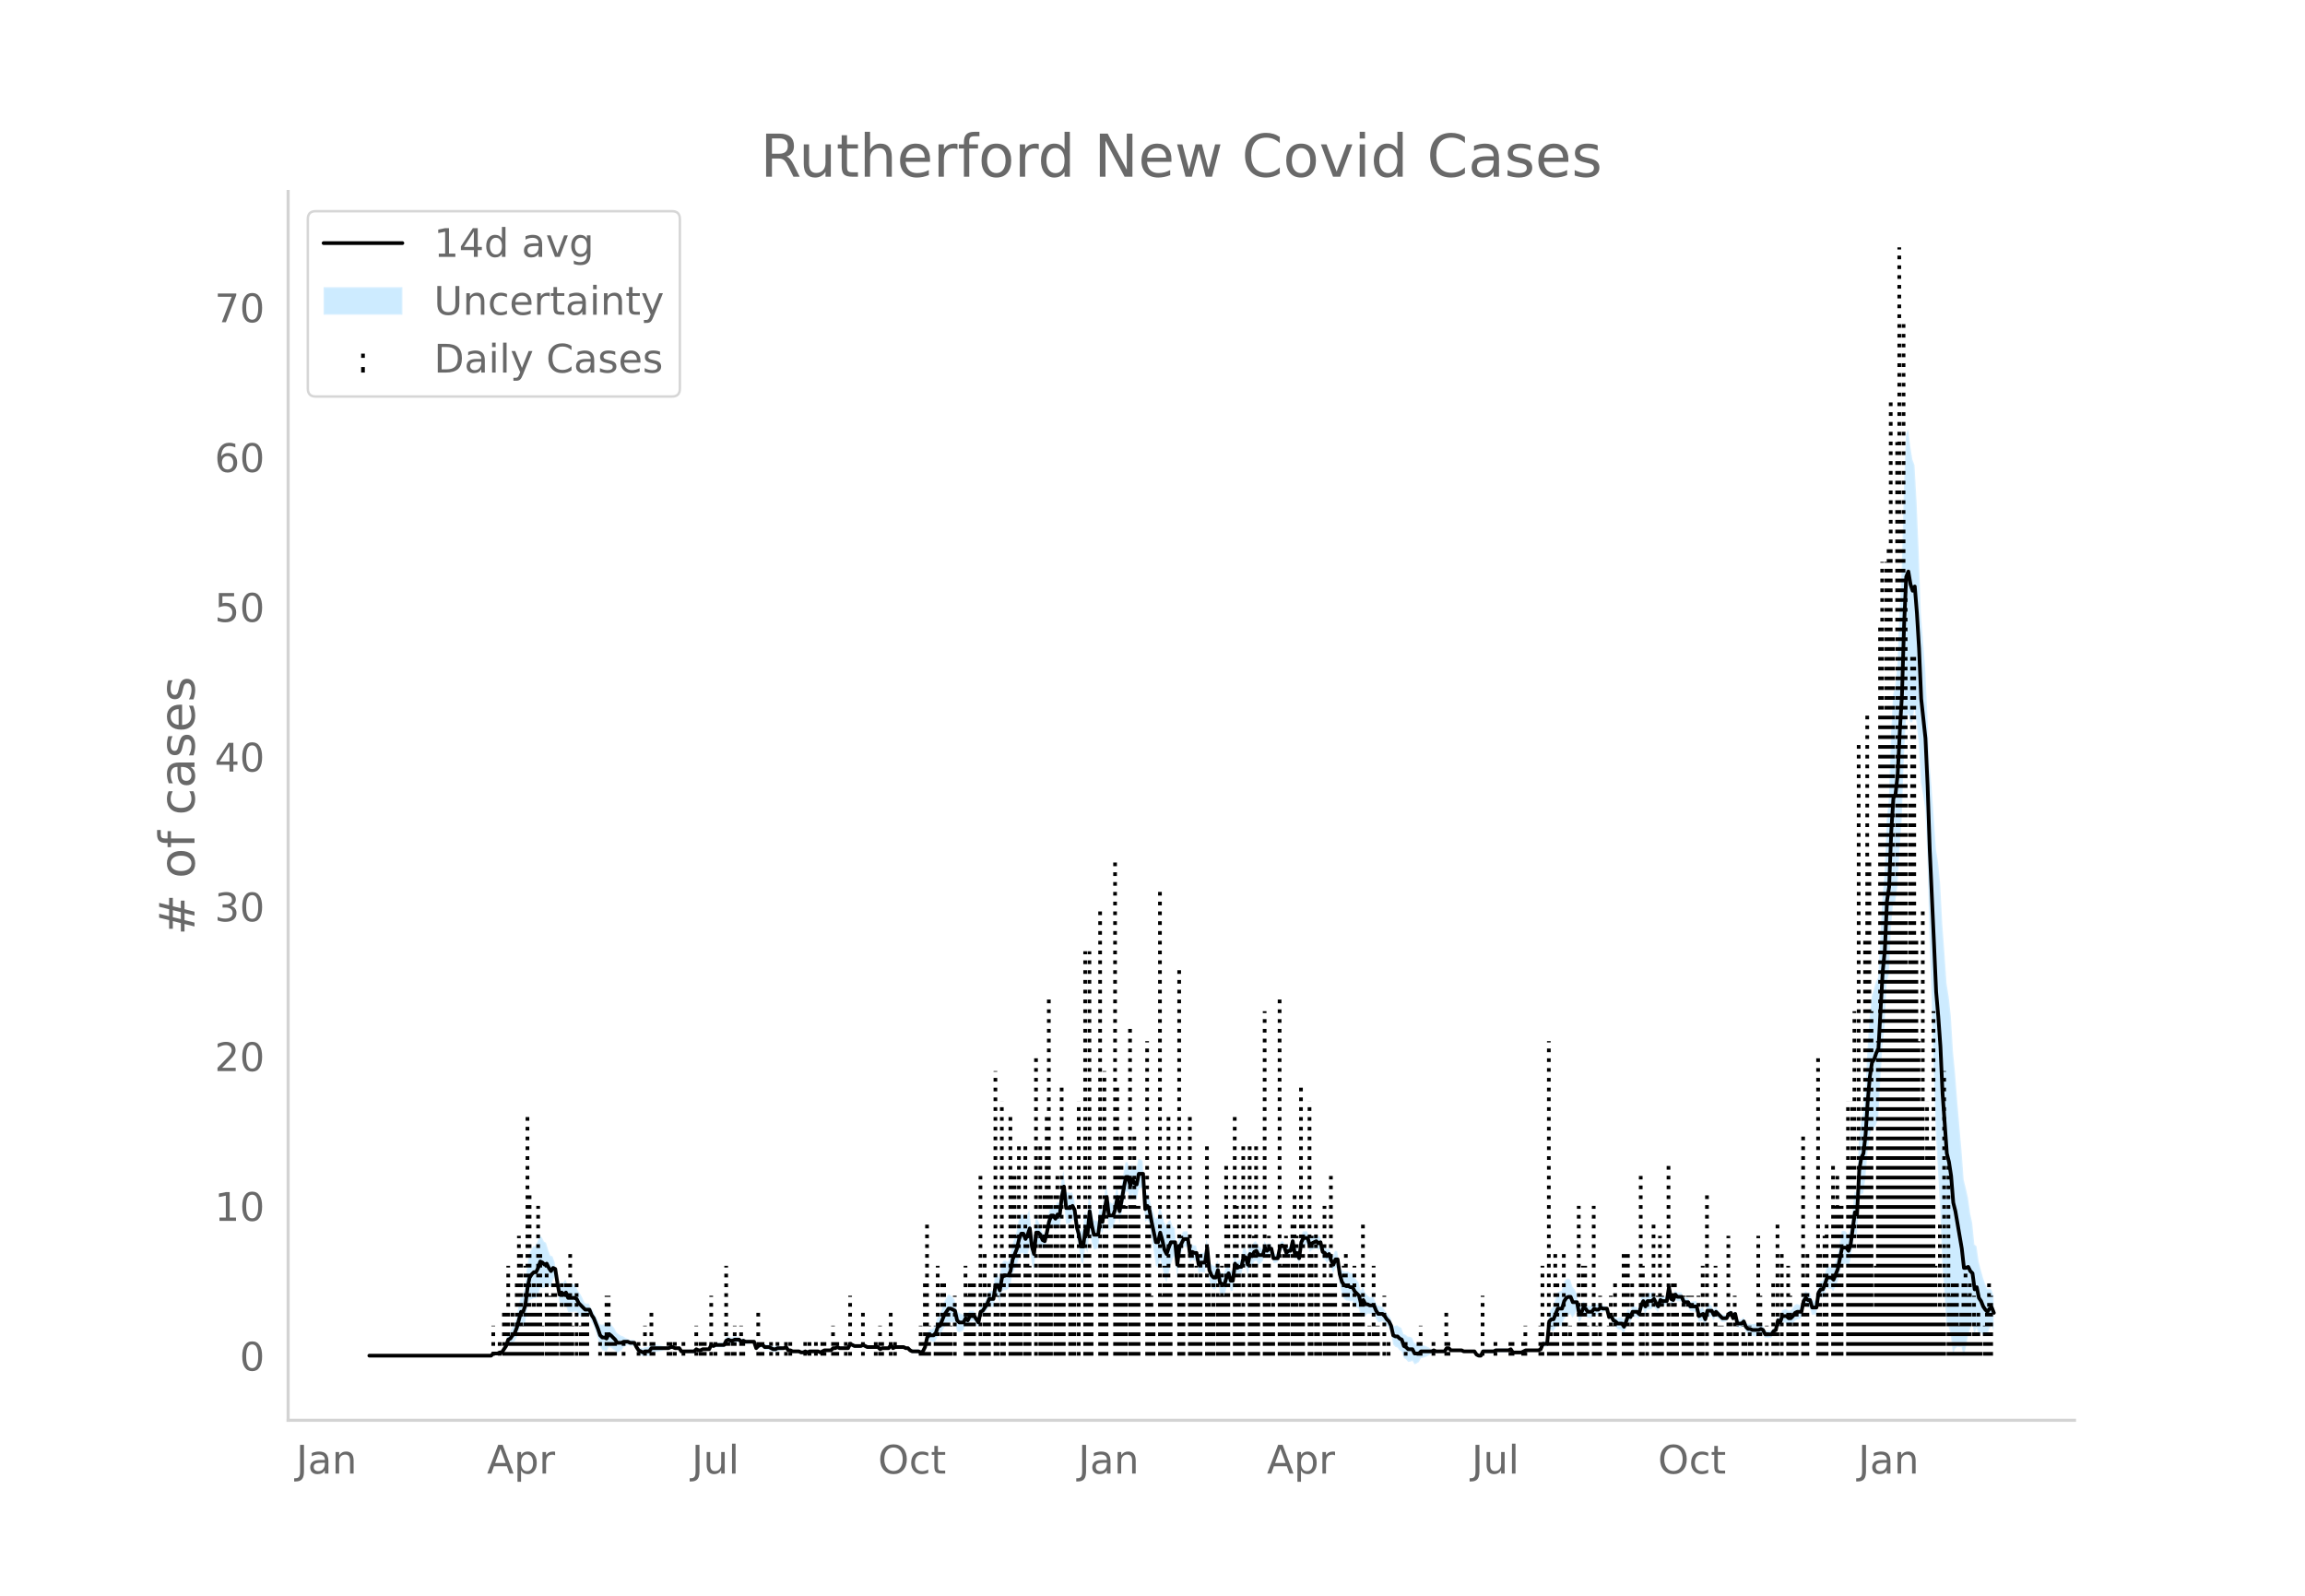 <svg height="864" viewBox="0 0 936 648" width="1248" xmlns="http://www.w3.org/2000/svg" xmlns:xlink="http://www.w3.org/1999/xlink"><defs><style>*{stroke-linecap:butt;stroke-linejoin:round}</style></defs><g id="figure_1"><path d="M0 648h936V0H0z" style="fill:#fff" id="patch_1"/><g id="axes_1"><path d="M117 576.72h725.4V77.76H117z" style="fill:none" id="patch_2"/><g id="PolyCollection_1"><defs><path d="M150.84-97.514H199.432l.868-.637.867.084.868.054.868-.334.867.065.868-1.05.868-.918.867-1.89.868.048.868-.81.868-.448.867-1.634.868-2.666.868-2.135.867.573.868-2.006.868-5.729.867-3.05.868-.497.868-.397.868.105.867-1.623.868-2.628.868.039.867.03.868-1.44.868.663.868.235.867-2.874.868-1.491.868 5.24.867 5.927.868-.17.868 1.517.867-.474.868 2.623.868.08.868-.08.867-.179.868.03.868 1.463.867.605.868.156.868-.256.867-.36.868.121.868 2.373.868 1.6.867 2.486.868 2.781.868 3.314.867 1.355.868.185.868.453.868-1.911.867.218.868.642.868.631.867.96.868-.645.868-.59.867-1.148.868-.597.868-.389.868.402.867.01.868-.01.868 1.904.867 1.385.868.502.868.553.867-.383.868.09.868.05.868-1.35.867-.103.868-.134.868-.174.867-.157.868-.205.868-.294.867-.036.868.009.868-.435.868-.09.867.348.868-.124.868-.241.867 1.544.868.125.868.085.868.06.867.044.868.027.868.015.867-.886.868.414.868-.075.867-.525.868-.04.868-.046.868-.053.867-1.439.868.534.868-.32.867.065.868.025.868-.013.867-.05.868-1.526.868-.284.868.445h.867l.868-.445.868-.077.867-.157.868.835.868-.514.868.37.867-.082.868-.103.868-.137.867-.205.868 3.11.868-.762.867-.39.868.029.868.925.868.01.867-.036.868.485.868.448.867.01.868-.5.868-.108.867-.164.868-.27.868-.44.868 1.36.867-.03.868.412.868.05.867.02.868-.006.868.492.868.055.867-.426.868.435.868-.48.867-.064.868-.087.868-.276.867-.035.868.406.868-.435.868-.386.867.036.868.03h.868l.867-.749.868.093.868-.34.867.466.868.016.868.003.868-.012.867-.026.868-1.619.868.459.867.424.868-.033.868-.06.867-.09.868-.417.868.413.868.435.867-.026.868-.03.868-.033.867-.039.868-.044.868.9.868-.446.867.014.868.005.868-.005.867-1.253.868 1.24.868-.464H366.899l.867.439h.868l.868.934.867.58.868.104.868.08.867.061.868.414.868-.411.868-1.738.867-3.226.868-.294.868.4.867.3.868-.552.868-2.06.868-.056.867-1.727.868-1.676.868-.916.867-1.04.868-.095.868.039.867-.053.868 3.568.868.55.868-.387.867-.48.868-2.25.868.663.867-1.964.868-.054.868-.002.867 1.27.868 1.176.868-4.503.868-.491.867-1.116.868-.865.868-1.626.867.309.868.137.868-4.711.868.497.867 2.33.868-4.613.868-.448.867.011.868-.49.868-1.773.867-4.462.868-1.8.868-1.766.868-3.143.867-1.605.868.06.868 2.236.867-1.771.868-3 .868 6.856.867 2.464.868-9.212.868-.89.868-.233.867 1.532.868-.015.868-3.672.867-3.881.868-1.895.868.533.868 1.527.867-1.376.868.697.868-7.08.867-3.444.868 8.694.868-.08.867-.246.868-1.488.868.69.868 6.654.867 3.659.868 6.087.868.951.867-6.808.868 2.415.868-9.521.867 5.222.868 2.864.868-.182.868-.303.867-7.291.868 1.12.868-5.154.867-3.625.868 7.437.868-.453.867-.677.868-2.538.868-4.545.868 5.648.867-4.137.868-4.94.868-3.827.867-.01.868 3.543.868-2.662.868 1.804.867.572.868-4.387.868-.306.867-.615.868 14.336.868-1.01.867 1.68.868 5.828.868 5.386.868 5.802.867.897.868-3.56.868 3.246.867 4.309.868 1.976.868-3.498.867-3.788.868-2.604.868-.631.868 8.742.867-8.208.868-2.534.868-2.014.867.055.868.051.868 6.381.868-1.33.867.49.868-.028.868 5.324.867-.64.868.124.868.027.867-6.308.868 9.587.868 2.638.868 1.025.867-.124.868-3.707.868 5.617.867.585.868.474.868-3.41.867-1.808.868 2.984.868-.131.868-6.99.867.36.868-.32.868.174.867-3.328.868.403.868 3.125.868-4.115.867.778.868-1.91.868-.391.867 1.673.868-.575.868-.933.867-2.834.868 1.099.868-1.07.868-.38.867 3.94.868.027.868-.371.867-4.219.868-.724.868.54.867 2.605.868-.9.868-.04.868-3.657.867 5.218.868-.422.868 2.291.867-6.304.868-1.494.868.09.867-.046.868 3.044.868-.846 1.735-.807v-.068l.868.8.868-.516.867 4.008.868.391.868 1.446.868-1.095.867 3.088.868 2.18.868-2.184.867-.134.868 6.846.868 3.906.867 1.898.868.732.868.084.868.218.867-.021.868 1.718.868.846.867.572.868 3.612.868-1.86.867 1.191.868-1.075.868.13.868-.088.867-.074.868 2.233.868 1.344.867-.105.868-.32.868.7.868 1.221.867.823.868 2.149.868 4.567.867.97.868.276.868 1.072.867.47.868 2.704.868.562.868 1 .867-.09.868-.325.868 1.432.867-.4.868-.566.868-1.512.867-.216.868-.265.868-.402.868-.419.867-.584.868-.607.868.281.867-.05.868-.064.868-.084.868-.055.867-1.206.868.029.868.867.867-.003.868-.006.868-.007.867-.01.868-.014.868.448H598.575l.868 1.414.868.547.867.124.868-1.755.868-.02.868-.022.867-.023.868-.026h.868l.867-.409.868.024.868.022.868.02.867.017.868-.054.868-.17.867-.73.868 1.357.868.043.867.036.868.03.868.027.868-.434.867-.435H624.606l.868-.434.868-1.753.868.217.867.128.868-7.138.868.244.867.71.868-1.41.868-1.416.867.456.868.213.868-2.755.868-1.186.867-.606.868-.476.868 1.493.867-1.054.868-1.755.868 4.469.868-.696.867-2.6.868.26.868 1.393.867.083.868.077.868-1.34.867.27.868-.304.868-1.314.868.251.867-.242.868-.349.868 3.708.867-.287.868 2.093.868.737.867 1.231.868.262.868.19.868 1.49.867-2.221.868-2.724.868.619.867-2.307.868-.146.868-.162.868.928.867-3.042.868-1.189.868 2.284.867-1.989.868.042.868-.094.867-1.259.868 1.353.868 1.13.868-2.867.867.333.868-.163.868-.242.867-5.356.868 4.721.868.435.867-2.207.868.888.868.009h.868l.867 2.208.868-.027.868-.172.867 1.94.868.157.868.133.868.114.867 3.965.868-.1.868-.24.867 2.346.868-3.652.868-.256.867-.36.868 1.657.868-1.51.868.606.867.815.868.83.868-.124.867-.233.868-1.743.868-.42.867 2.232.868-1.844.868 4.182.868.138.867.038.868-.831.868 2.29.867 1.082.868.172.868.628.867.128.868.075.868-.153.868-.806.867.293.868 1.274.868.063.867-.007.868-.078.868-1.731.868-.545.867-3.342.868 1.102.868-2.03.867.392.868.282.868.993.867.096.868-.765.868-1.297.868-.52.867-.237.868-.435.868-4.21.867-1.176.868 1.11.868.011.867 2.986.868-.08.868-.105.868-5.809.867-1.06.868.119.868-1.818.867-2.072.868.247.868.007.868 1.008.867-1.862.868-1.816.868-3.653.867-3.698.868.128.868-.357.867 1.23.868-2.532.868-5.935.868-5.214.867 1.636.868-14.73.868-2.67.867-.208.868-5.998.868-10.643.867-6.812.868-2.865.868.292.868-1.919.867-2.236.868-15.508.868-14.42.867-7.473.868-18.228.868-3.357.868-18.783.867-10.301.868-.182.868-6.158.867-15.173.868-11.761.868-24.938.867-16.276.868-2.052.868 3.48.868-.132.867-5.763.868 6.458.868 8.084.867 15.94.868 4.78.868 5.643.867 19.707.868 32.215.868 26.271.868 28.154.867 26.228.868 14.518.868 15.572.867 21.923.868 12.698.868 11.698.868 1.52.867 3.473.868 7.449.868-2.13.867-.835.868.185.868-.162.867 3.852.868-3.476.868-4.732.868-2.758.867-2.302.868 4.348.868-2.495.867 2.509.868-.712.868 1.14.867.074.868-.262.868-2.438.868-1.427.867 2.038v-14.188l-.867-2.306-.868-.559-.868.17-.868-2-.867-2.533-.868-3.204-.868-3.318-.867-6.18-.868-.757-.868-8.685-.867-4.039-.868-6.234-.868-3.863-.868-3.475-.867-11.787-.868-9.719-.868-10.24-.867-11.261-.868-9.081-.868-14.272-.867-7.822-.868-5.43-.868-12.629-.868-11.629-.867-16.305-.868-8.754-.868-5.465-.867-12.868-.868-11.812-.868-10.219-.868-19.914-.867-18.521-.868-10.865-.868-10.859-.867-24.894-.868-20.586-.868-15.262-.867-2.288-.868-5.346-.868-6.945-.868 2.292-.867 22.82-.868 32.405-.868 16.91-.867 20.448-.868 9.48-.868 3.294-.867 16.632-.868 26.395-.868 7.938-.868 21.737-.867 9.904-.868 16.857-.868 15.769-.867 1.24-.868 3.293-.868 2.899-.868 8.43-.867 13.17-.868 16.29-.868 9.641-.867 3.268-.868 7.755-.868 20.892-.867-.102-.868 7.818-.868 7.097-.868 2.68-.867-1.375-.868-.357-.868.128-.867 4.99-.868 5.035-.868 2.528-.867 2.483-.868-.73-.868.007-.868.247-.867 3.14-.868 2.527-.868.12-.867 1.545-.868 6.354-.868-.105-.868-.08-.867-3.096-.868.011-.868-.627-.867 1.43-.868 4.48-.868-.436-.867-.238-.868.35-.868 1.31-.868.971-.867.097-.868-.745-.868.282-.867.392-.868 3.183-.868-.635-.867 4.477-.868.324-.868.875-.868-.078-.867-.007-.868.063-.868-2.201-.867-.576-.868.063-.868-.153-.868.074-.867.129-.868-.242-.868.173-.867-.655-.868-2.055-.868.906-.867.039-.868.138-.868-3.637-.868 1.63-.867-2.112-.868.45-.868 1.732-.867-.234-.868-.123-.868-.908-.867-.923-.868-1.13-.868 1.095-.868-1.817-.867-.362-.868-.255-.868 3.298-.867-1.997-.868.628-.868.77-.867-3.855-.868.114-.868.133-.868.157-.867-1.536-.868-.171-.868-.028-.867-2.135h-.868l-.868.009-.868-.85-.867 2.137-.868-.434-.868-4.836-.867 5.938-.868-.242-.868-.162-.867-.536-.868 2.346-.868-1.477-.868-2.122-.867.478-.868-.094-.868.042-.867 2.356-.868-2.06-.868 2.286-.867 3.908-.868-.809-.868-.162-.868-.147-.867 2.038-.868-1.12-.868 2.49-.867 2.123-.868-1.117-.868.19-.868.263-.867-.507-.868-.132-.868-1.382-.867.582-.868-3.243-.868-.349-.867-.242-.868-.618-.868.424-.868-.304-.867-.6-.868 1.268-.868.077-.867.083-.868-1.213-.868-.61-.867 1.744-.868.174-.868-5.089-.868-1.754-.867-1.055-.868-2.85-.868-.476-.867.262-.868 1.421-.868 3.326-.868.213-.867.456-.868 2.928-.868 2.934-.867.71-.868 1.983-.868 11.106-.867.128-.868.218-.868 2.59-.868.435H619.4l-.867.434-.868.434-.868.027-.868.03-.867.037-.868.042-.868-1.25-.867.14-.868-.17-.868-.054-.867.018-.868.02-.868.021-.868.024-.867.46h-.868l-.868-.026-.867-.024-.868-.021-.868-.02-.868 1.72-.867.124-.868-.322-.868-1.192h-4.338l-.868-.421-.868-.013-.867-.01-.868-.008-.868-.006-.867-.003-.868-.87-.868.028-.867 1.401-.868-.055-.868-.084-.868-.064-.867-.05-.868-.587-.868.261-.867-.584-.868-.42-.868-.401-.868-.265-.867-.216-.868.226-.868-.566-.867-.4-.868-2.043-.868-.326-.867-.09-.868-.738-.868-.306-.868-2.509-.867-.4-.868-.664-.868.275-.867.101-.868-3.252-.868-1.326-.867-.915-.868-1.384-.868-1.039-.868-.32-.867-.104-.868-1.263-.868-2.111-.867-.074-.868-.088-.868-.739-.868-1.075-.867-2.284-.868 1.615-.868-3.338-.867-1.166-.868-.892-.868-1.757-.867-.02-.868-.652-.868.085-.868-.137-.867-.71-.868-2.175-.868-5.317-.867-.134-.868 2.16-.868-1.296-.867-2.124-.868.642-.868-1.16-.868-.478-.867-3.811-.868.352-.868-.938v-.067l-1.735.931-.868.892-.868-3.038-.867-.047-.868.09-.868 1.982-.867 6.728-.868-2.053-.868.446-.867-5.207-.868 4.162-.868-.04-.868.838-.867-2.608-.868-.329-.868 1.014-.867 4.47-.868-.372-.868.028-.867-3.881-.868-.379-.868.667-.868-1.507-.867 3.248-.868-.933-.868-.575-.867-1.803-.868.477-.868 1.566-.867-.96-.868 4.574-.868-2.957-.868.403-.867 4.491-.868.174-.868.55-.867-3.116-.868 6.911-.868-.13-.868-3.098-.867 1.667-.868 2.671-.868-.394-.867-.284-.868-4.81-.868 2.376-.867-.125-.868-.712-.868-1.706-.868-8.658-.867 5.855-.868.028-.868.123-.867 1.098-.868-4.233-.868-.028-.867-.378-.868 1.275-.868-6.651-.868.051-.867.055-.868 1.461-.868.942-.867 5.693-.868-9.503-.868-.632-.868-2.604-.867.557-.868 1.714-.868-1.498-.867-3.511-.868-2.836-.868 4.26-.867.896-.868-2.885-.868-2.434-.868-3.729-.867-1.795-.868 1.597-.868-14.336-.867-.615-.868-.306-.868 4.302-.867-.297-.868-1.671-.868 2.551-.868-3.408-.867-.01-.868 4.861-.868 5.486-.867 4.551-.868-5.647-.868 5.012-.868 2.675-.867-.676-.868-.453-.868-7.334-.867 5.933-.868 5.27-.868-2.354-.867 6.61-.868-.303-.868-.182-.868-4.955-.867-6.073-.868 9.593-.868-1.929-.867 7.093-.868.952-.868-3.47-.867-2.424-.868-7.247-.868-2.785-.868.25-.867-.247-.868-.08-.868-8.682-.867 4.376-.868 8.559-.868-.173-.867 2.1-.868-1.08-.868.533-.868 3.319-.867 4.807-.868 3.278-.868-.883-.867-2.812-.868-1.97-.868-.891-.868 8.163-.867-3.617-.868-7.914-.868 2.213-.867 1.705-.868-2.108-.868.06-.867 2.739-.868 4.676-.868 2.578-.868 2.544-.867 5.095-.868 1.702-.868-.49-.867.01-.868 1.29-.868 5.814-.867-2.015-.868.497-.868 6.584-.868.137-.867.31-.868 2.717-.868 1.742-.867 1.49-.868.378-.868 4.185-.868-1.431-.867-1.336-.868-.002-.868-.054-.867 1.51-.868-1.074-.868 1.227-.867-.48-.868-.388-.868-1.187-.868-4.252-.867-.921-.868-.83-.868-.095-.867 1.566-.868 1.69-.868 2.668-.867 2.618-.868.812-.868 3.153-.868 1.186-.867.3-.868.4-.868 1.443-.867 4.593-.868 1.738-.868.458-.868-.456-.867.062-.868.08-.868.104-.867-.29-.868-.803h-.868l-.867-.43h-3.471l-.868.406-.868-1.367-.867 1.353-.868-.005-.868.005-.867.014-.868.424-.868-.839-.868-.044-.867-.038-.868-.033-.868-.03-.867-.026-.868-.435-.868-.455-.868.453-.867-.092-.868-.059-.868-.033-.867-.445-.868-.41-.868 1.857-.867-.027-.868-.011-.868.002-.868.016-.867-.402-.868.528-.868.093-.867.99h-.868l-.868.029-.867.037-.868.482-.868.434-.868-.463-.867-.035-.868-.276-.868-.088-.867-.063-.868.389-.868-.434-.867.442-.868.056-.868-.377-.868-.007-.867.02-.868.05-.868-.456-.867-.03-.868-1.246-.868.43-.868-.271-.867-.165-.868-.107-.868.368-.867.01-.868-.42-.868-.384-.867-.036-.868.01-.868-.813-.868.028-.867.48-.868.975-.868-2.103-.867-.205-.868-.136-.868-.104-.867-.08-.868-.5-.868.354-.868-.902-.867-.157-.868-.077-.868.424h-.867l-.868-.424-.868.585-.868 1.95-.867-.051-.868-.013-.868.025-.867.065-.868.55-.868-.336-.867 2.036-.868-.053-.868-.046-.868-.04-.867.344-.868-.075-.868-.454-.867.851-.868.015-.868.027-.867.043-.868.061-.868.085-.868.125-.867-1.063-.868-.24-.868-.125-.867-.52-.868-.09-.868.434-.868.009-.867-.036-.868-.294-.868-.205-.867-.158-.868-.173-.868-.134-.867-.104-.868 1.256-.868.05-.868.09-.867.486-.868-.315-.868-.367-.867-1.221-.868-1.572-.868-.01-.867.01-.868-.467-.868-.388-.868-.597-.867-.28-.868-.59-.868-.645-.867-1.647-.868-1.106-.868-1.095-.867-.65-.868 1.564-.868-.417-.868.186-.867-.383-.868-1.9-.868-1.562-.867-1.859-.868-1.005-.868-1.972-.868.122-.867-.361-.868-1.994-.868-1.58-.867-1.134-.868-2.013-.868-.838-.867-.178-.868-.08-.868.079-.868-1.721-.867 1.264-.868-.221-.868 1.568-.867-3.63-.868-6.054-.868-2.361-.867-.267-.868-2.372-.868-2.811-.868-.572-.867-1.707-.868-.83-.868 2.585-.867 1.851-.868.105-.868 1.342-.868 2.108-.867 5.639-.868 8.172-.868 3.207-.867.572-.868 3.948-.868 4.284-.867 2.71-.868 1.29-.868 1.796-.868.917-.867 3.323-.868 1.688-.868 1.557-.867.065-.868.534-.868.055-.867.083-.868 1.101H150.84z" id="m64a67cc909" style="stroke:#fff;stroke-opacity:.2"/></defs><g clip-path="url(#p43df87e0a5)"><use style="fill:#089fff;fill-opacity:.2;stroke:#fff;stroke-opacity:.2" xlink:href="#m64a67cc909" y="648"/></g></g><g id="LineCollection_1"><path clip-path="url(#p43df87e0a5)" d="M200.3 550.486v-12.163M202.903 550.486v-6.082M204.638 550.486v-18.245M205.506 550.486v-18.245M206.373 550.486v-36.49M207.241 550.486v-6.082M208.109 550.486v-18.245M208.977 550.486v-12.163M209.844 550.486v-30.408M210.712 550.486v-48.654M211.58 550.486v-42.572M212.447 550.486v-12.163M213.315 550.486v-36.49M214.183 550.486V453.18M215.05 550.486v-66.899M215.918 550.486v-18.245M216.786 550.486v-30.408M217.654 550.486v-18.245M218.521 550.486V489.67M219.389 550.486v-42.572M220.257 550.486v-12.163M221.992 550.486v-36.49M222.86 550.486V526.16M223.728 550.486V526.16M224.595 550.486v-30.408M225.463 550.486v-30.408M226.33 550.486v-18.245M228.066 550.486v-30.408M228.934 550.486v-18.245M229.801 550.486v-30.408M230.67 550.486v-30.408M231.537 550.486v-42.572M232.405 550.486v-12.163M234.14 550.486v-30.408M235.875 550.486v-12.163M236.743 550.486v-18.245M237.61 550.486v-18.245M238.478 550.486v-18.245M243.685 550.486v-6.082M246.288 550.486V526.16M247.156 550.486V526.16M248.023 550.486v-6.082M248.89 550.486v-6.082M249.759 550.486v-6.082M253.23 550.486v-6.082M259.303 550.486v-6.082M261.906 550.486v-12.163M264.51 550.486v-18.245M265.377 550.486v-6.082M271.451 550.486v-6.082M272.319 550.486v-6.082M274.054 550.486v-6.082M277.525 550.486v-6.082M282.731 550.486v-12.163M284.467 550.486v-6.082M285.334 550.486v-6.082M286.202 550.486v-6.082M288.805 550.486V526.16M290.54 550.486v-6.082M294.88 550.486v-36.49M295.747 550.486v-6.082M297.482 550.486v-6.082M298.35 550.486v-12.163M300.953 550.486v-12.163M301.82 550.486v-6.082M307.895 550.486v-18.245M308.762 550.486v-6.082M309.63 550.486v-6.082M313.101 550.486v-6.082M315.704 550.486v-6.082M319.175 550.486v-6.082M320.91 550.486v-6.082M326.984 550.486v-6.082M328.72 550.486v-6.082M331.323 550.486v-6.082M333.926 550.486v-6.082M334.794 550.486v-6.082M338.264 550.486v-12.163M339.132 550.486v-6.082M340 550.486v-6.082M343.47 550.486v-6.082M345.206 550.486V526.16M350.412 550.486v-18.245M355.618 550.486v-6.082M357.354 550.486v-12.163M358.222 550.486v-6.082M361.692 550.486v-18.245M363.428 550.486v-6.082M373.84 550.486v-12.163M374.708 550.486v-6.082M375.576 550.486v-30.408M376.443 550.486v-54.735M377.311 550.486v-12.163M379.914 550.486v-12.163M380.782 550.486v-36.49M381.65 550.486v-6.082M382.517 550.486v-30.408M383.385 550.486v-30.408M384.253 550.486v-18.245M385.12 550.486v-18.245M385.988 550.486v-12.163M387.723 550.486V526.16M392.062 550.486v-36.49M392.93 550.486V526.16M393.797 550.486v-30.408M394.665 550.486v-30.408M395.533 550.486v-30.408M398.136 550.486v-72.98M399.004 550.486v-6.082M399.871 550.486v-42.572M400.739 550.486v-18.245M401.607 550.486v-30.408M404.21 550.486V434.934M405.078 550.486V526.16M406.813 550.486V447.097M407.68 550.486v-42.572M410.284 550.486V453.18M411.151 550.486v-72.98M412.02 550.486v-72.98M412.887 550.486v-48.654M413.755 550.486v-85.144M414.622 550.486v-30.408M416.358 550.486v-85.144M417.225 550.486v-48.654M418.093 550.486v-36.49M420.696 550.486V428.852M422.432 550.486v-85.144M423.3 550.486v-42.572M424.167 550.486v-66.899M425.035 550.486V453.18M425.902 550.486v-145.96M426.77 550.486v-66.899M428.506 550.486v-66.899M429.373 550.486v-72.98M430.24 550.486v-30.408M431.109 550.486v-109.47M431.976 550.486v-54.735M434.58 550.486v-85.144M435.447 550.486v-54.735M436.315 550.486v-42.572M438.05 550.486V447.097M440.653 550.486V386.28M441.521 550.486v-42.572M442.389 550.486V386.28M443.256 550.486v-30.408M446.727 550.486V368.035M447.595 550.486v-30.408M448.463 550.486V434.934M449.33 550.486v-66.899M452.801 550.486V349.79M453.669 550.486v-109.47M454.537 550.486v-85.144M455.404 550.486v-91.225M456.272 550.486v-72.98M457.14 550.486V489.67M458.875 550.486V416.69M459.743 550.486v-66.899M460.61 550.486v-91.225M461.478 550.486V489.67M462.346 550.486V489.67M465.817 550.486V422.77M466.684 550.486V489.67M467.552 550.486V526.16M468.42 550.486v-18.245M471.023 550.486V361.953M471.89 550.486V526.16M472.758 550.486v-36.49M473.626 550.486v-36.49M474.494 550.486V453.18M475.361 550.486v-30.408M478.832 550.486V392.362M479.7 550.486v-48.654M480.568 550.486v-42.572M483.17 550.486V453.18M484.039 550.486v-42.572M484.906 550.486v-30.408M485.774 550.486v-36.49M486.642 550.486v-30.408M487.51 550.486v-42.572M490.112 550.486v-85.144M490.98 550.486v-30.408M491.848 550.486v-18.245M492.716 550.486v-30.408M494.451 550.486v-42.572M495.319 550.486V526.16M496.186 550.486v-36.49M497.054 550.486V526.16M497.922 550.486v-79.062M498.79 550.486v-54.735M501.393 550.486V453.18M502.26 550.486V489.67M503.128 550.486v-36.49M503.996 550.486v-18.245M504.863 550.486v-85.144M507.467 550.486v-85.144M508.334 550.486V526.16M509.202 550.486v-48.654M510.07 550.486v-85.144M510.937 550.486v-30.408M513.54 550.486v-139.88M514.408 550.486v-42.572M515.276 550.486v-48.654M516.144 550.486v-18.245M517.011 550.486v-30.408M519.614 550.486v-145.96M520.482 550.486v-36.49M521.35 550.486v-42.572M522.217 550.486v-48.654M523.085 550.486v-42.572M524.82 550.486v-54.735M525.688 550.486v-66.899M526.556 550.486v-48.654M527.424 550.486v-18.245M528.291 550.486v-109.47M529.16 550.486v-54.735M531.762 550.486V447.097M532.63 550.486v-48.654M534.365 550.486v-54.735M534.365 550.486v-48.654M535.233 550.486v-30.408M536.1 550.486v-6.082M537.836 550.486V489.67M538.704 550.486v-30.408M539.572 550.486v-30.408M540.44 550.486v-72.98M541.307 550.486v-30.408M542.175 550.486v-30.408M543.91 550.486v-18.245M544.778 550.486v-6.082M545.645 550.486v-36.49M546.513 550.486v-42.572M547.38 550.486v-30.408M549.984 550.486v-36.49M550.852 550.486v-18.245M551.72 550.486v-18.245M552.587 550.486V526.16M553.455 550.486v-54.735M554.322 550.486v-6.082M556.058 550.486v-12.163M556.926 550.486v-6.082M557.793 550.486v-36.49M558.661 550.486v-12.163M559.529 550.486v-12.163M562.132 550.486V526.16M563.867 550.486v-6.082M570.809 550.486v-6.082M576.015 550.486v-6.082M576.883 550.486v-12.163M582.089 550.486v-6.082M587.295 550.486v-18.245M588.163 550.486v-6.082M602.046 550.486V526.16M607.252 550.486v-6.082M613.326 550.486v-6.082M614.194 550.486v-6.082M618.533 550.486v-6.082M619.4 550.486v-12.163M625.474 550.486v-12.163M626.342 550.486v-36.49M628.945 550.486V422.77M629.813 550.486v-12.163M630.68 550.486v-6.082M631.548 550.486v-42.572M632.416 550.486v-30.408M635.019 550.486v-42.572M635.887 550.486v-18.245M636.754 550.486v-6.082M637.622 550.486v-12.163M638.49 550.486v-6.082M641.093 550.486V489.67M641.96 550.486v-18.245M642.828 550.486v-36.49M643.696 550.486v-36.49M644.564 550.486v-12.163M647.167 550.486V489.67M648.034 550.486v-12.163M648.902 550.486v-6.082M649.77 550.486V526.16M653.24 550.486v-12.163M654.108 550.486V526.16M654.976 550.486v-12.163M655.844 550.486v-30.408M659.315 550.486v-42.572M660.182 550.486v-42.572M661.05 550.486v-42.572M661.918 550.486v-12.163M662.785 550.486v-30.408M666.256 550.486v-72.98M667.124 550.486v-36.49M668.86 550.486v-30.408M671.462 550.486v-54.735M672.33 550.486v-18.245M673.198 550.486V526.16M674.066 550.486v-48.654M674.933 550.486V526.16M677.536 550.486v-79.062M678.404 550.486v-6.082M679.272 550.486v-30.408M680.14 550.486v-30.408M681.007 550.486v-18.245M683.61 550.486V526.16M684.478 550.486v-18.245M685.346 550.486V526.16M686.213 550.486V526.16M687.081 550.486V526.16M689.684 550.486V526.16M690.552 550.486v-12.163M691.42 550.486v-36.49M693.155 550.486v-66.899M696.626 550.486v-36.49M697.494 550.486v-12.163M698.361 550.486v-12.163M699.229 550.486v-12.163M701.832 550.486v-48.654M702.7 550.486v-18.245M703.567 550.486v-6.082M704.435 550.486V526.16M705.303 550.486v-12.163M707.906 550.486v-12.163M708.774 550.486v-6.082M710.51 550.486v-12.163M711.377 550.486v-6.082M713.98 550.486v-48.654M714.848 550.486V526.16M717.45 550.486v-12.163M720.054 550.486v-30.408M720.922 550.486v-12.163M721.79 550.486v-54.735M723.525 550.486v-42.572M726.128 550.486v-36.49M726.995 550.486V526.16M727.863 550.486v-12.163M728.73 550.486v-18.245M729.599 550.486v-18.245M732.202 550.486v-91.225M733.07 550.486v-30.408M733.937 550.486v-42.572M738.276 550.486V428.852M739.143 550.486v-42.572M740.011 550.486v-12.163M740.879 550.486v-48.654M741.746 550.486v-54.735M744.35 550.486v-79.062M745.217 550.486V489.67M746.085 550.486v-72.98M746.953 550.486V489.67M747.82 550.486V489.67M750.423 550.486V447.097M751.291 550.486v-79.062M752.159 550.486V447.097M753.027 550.486v-139.88M753.894 550.486v-42.572M754.762 550.486v-249.35M755.63 550.486v-72.98M756.497 550.486V447.097M757.365 550.486V380.198M758.233 550.486V288.973M759.1 550.486V349.79M759.968 550.486v-139.88M760.836 550.486v-18.245M761.704 550.486v-36.49M762.571 550.486V422.77M763.439 550.486V252.483M764.307 550.486v-322.33M765.174 550.486V288.973M766.042 550.486v-322.33M766.91 550.486V222.074M767.778 550.486V161.257M768.645 550.486V258.564M769.513 550.486V355.872M770.38 550.486V179.502M771.248 550.486V100.44M772.116 550.486V209.911M772.984 550.486V130.85M773.851 550.486V240.32M774.72 550.486V392.362M775.587 550.486V325.463M776.455 550.486v-285.84M777.322 550.486v-285.84M778.19 550.486V380.198M779.058 550.486V422.77M779.925 550.486V447.097M780.793 550.486V368.035M781.66 550.486v-79.062M782.528 550.486V447.097M783.396 550.486v-85.144M784.264 550.486v-85.144M785.132 550.486v-139.88M786 550.486v-36.49M786.867 550.486v-18.245M787.735 550.486v-54.735M788.602 550.486v-18.245M789.47 550.486V434.934M791.206 550.486v-79.062M792.073 550.486V526.16M792.94 550.486v-30.408M793.809 550.486v-30.408M794.676 550.486v-30.408M795.544 550.486v-12.163M796.412 550.486v-18.245M797.28 550.486v-30.408M798.147 550.486v-36.49M799.015 550.486V526.16M799.883 550.486v-30.408M800.75 550.486v-6.082M801.618 550.486V526.16M802.486 550.486v-12.163M803.353 550.486v-18.245M804.221 550.486v-6.082M805.956 550.486v-12.163M806.824 550.486v-18.245M807.692 550.486v-30.408M808.56 550.486V526.16M809.427 550.486" style="fill:none;stroke:#000;stroke-dasharray:1.5,2.475;stroke-dashoffset:0;stroke-width:1.5"/></g><path clip-path="url(#p43df87e0a5)" d="M149.973 550.486h49.459l.868-.869h1.735l.868-.434h.867l1.736-2.607.867-2.606.868-.434.868-1.304.868-.868.867-2.173 1.736-6.516h.867l.868-2.606.868-6.95.867-4.345.868-1.303.868-.869h.868l.867-1.737.868-2.607.868.435.867.868.868-.434.868 1.738.868 1.303.867-1.303.868.434.868 5.647.867 4.779.868-.869.868.869.867-.869.868 2.172h2.603l.868.434.868 1.738 2.603 2.607h1.735l.868 2.172.868 1.303 1.735 4.344.868 2.606.867.87h.868l.868.434.868-1.738.867.434 1.736 1.738.867 1.303h1.736l.867-.434h1.736l.868.434h1.735l.868 1.738.867 1.303 1.736.869.867-.435h1.736l.868-1.303h6.941l.868-.434h.868l.867.434h1.736l.867 1.303h5.207l.867-.868.868.434h.868l.867-.434h2.604l.867-1.738.868.434.868-.434h3.47l.868-1.738.868-.434.868.434h.867l.868-.434h1.735l.868.869.868-.435.868.435h3.47l.868 2.606.868-.869.867-.434h.868l.868.869h1.735l1.736.869h.867l.868-.435h2.603l.868-.434.868 1.303h.867l.868.434h2.603l.868.435h.868l.867-.435.868.435.868-.435h3.47l.868.435 1.736-.869h2.603l.867-.869h.868l.868-.434.867.434h3.471l.868-1.737 1.735.868h2.603l.868-.434 1.736.869h4.338l.868.869.868-.435h2.603l.867-1.303.868 1.303.868-.434h3.47l.868.434h.868l.868.87.867.433h2.603l.868.435.868-.435.868-1.737.867-3.91.868-.869h1.735l.868-.868.868-2.607.868-.434 1.735-4.344 1.735-2.607h.868l1.735.869.868 3.91.868.868h1.735l.868-1.737.868.869.867-1.738h1.736l1.735 2.606.868-4.344.868-.434 1.735-2.606.868-2.173h1.735l.868-5.647h.868l.867 2.172.868-5.213.868-.868h1.735l.868-1.738.867-4.779 1.736-4.344.868-3.91.867-2.171h.868l.868 2.172.867-1.738.868-2.606.868 7.385.867 3.04.868-8.688h.868l.868.87.867 2.171.868.434.868-3.475.867-4.344.868-2.606h.868l.868 1.303.867-1.738.868.435.868-7.82.867-3.91.868 8.689h1.735l.868-.869.868 1.738.868 6.95.867 3.041.868 4.779h.868l.867-6.951.868 2.172.868-9.557.867 5.647.868 3.91h1.736l.867-6.95.868 1.737 1.735-9.991.868 7.385h1.735l.868-2.607.868-4.778.868 5.647.867-4.344.868-5.213.868-4.344h.867l.868 3.475.868-2.606.868 1.737.867.435.868-4.344h1.735l.868 14.335.868-1.303.867 1.738.868 4.778 1.736 8.254h.867l.868-3.91.868 3.041.867 3.91.868 1.737.868-2.606.867-2.172h1.736l.868 9.122.867-6.95 1.736-3.475h1.735l.868 6.516.868-1.303.867.434h.868l.868 4.778.867-.868h1.736l.867-6.082.868 9.122.868 2.173.868.868h.867l.868-3.04.868 5.212 1.735.87.868-3.042.867-1.737.868 3.04h.868l.868-6.95.867 1.738.868-.435h.868l.867-3.91h.868l.868 3.041.868-4.344.867.87.868-1.738.868-.435.867 1.738h1.736l.867-3.041.868 1.303.868-.869h.868l.867 3.91h1.736l.867-4.344.868-.869.868.435.867 2.606.868-.869h.868l.868-3.91.867 5.213.868-.434.868 2.172.867-6.516.868-1.738h1.735l.868 3.041.868-.869 1.735-.869h0l.868.87.868-.435.867 3.91.868.434.868 1.303.868-.869.867 2.607.868 1.737.868-2.172h.867l.868 6.082.868 3.041.867 1.303.868.435h.868l.868.434h.867l.868 1.738 1.735 1.737.868 3.476.868-1.738.867 1.738h.868l.868.434h1.735l.868 2.172.868 1.303h1.735l.868.869.868 1.303.867.87.868 1.737.868 3.91.867.434h.868l.868.869.867.434.868 2.606.868.435.868.869h1.735l.868 1.737h1.735l.868-.869h4.338l.868-.434.868.434h3.47l.868-1.303h.868l.868.87h4.338l.868.433h4.338l.868 1.304.868.434h.867l.868-1.738h4.339l.867-.434h5.207l.867-.434.868 1.303h3.47l1.736-.869h5.206l.868-.434.868-2.172h1.735l.868-9.123.868-.869h.867l1.736-4.344h1.735l.868-3.04.868-1.304.867-.434h.868l.868 2.172h1.735l.868 4.778.868-.434.867-2.172.868.434.868 1.303h1.735l.868-1.303.867.435h.868l.868-.87.868.435h1.735l.868 3.475.867-.434.868 1.738.868.434.867.869h1.736l.868 1.303.867-2.172.868-2.606.868.868.867-2.172h1.736l.868.87.867-3.476.868-1.738.868 2.172.867-2.172h1.736l.867-.869.868 1.738.868 1.303.868-2.606.867.434h1.736l.867-5.647.868 4.778.868.435.867-2.172.868.869h1.736l.867 2.172h1.736l.867 1.737h2.604l.867 3.91 1.736-.869.867 2.172.868-3.475h1.735l.868 1.738.868-1.304 2.603 2.607h1.735l.868-1.738.868-.434.867 2.172.868-1.738.868 3.91h1.735l.868-.869.868 2.172.867.869h.868l.868.434h2.603l.868-.434.867.434.868 1.738h2.603l.868-1.303.868-.435.867-3.91.868.87.868-2.607h1.735l.868.869h.867l.868-.869.868-1.303.868-.435h1.735l.868-4.344.867-1.303.868.869h.868l.867 3.04h1.736l.868-6.08.867-1.304h.868l.868-2.172.867-2.607h1.736l.868.87 1.735-4.345 1.735-8.688h1.736l.867 1.303.868-2.606 1.736-13.033.867.87.868-17.811.868-5.213.867-1.738.868-7.82.868-13.466.867-9.991.868-5.648.868-1.303.868-2.606.867-1.738 1.736-31.277.867-8.688.868-19.983.868-5.647.868-22.59.867-13.466.868-1.738.868-7.82.867-17.81.868-14.335.868-28.671.867-19.549.868-2.172.868 5.213.868 2.607.867-1.738.868 10.86.868 14.336.867 20.417 1.736 16.073.867 19.114.868 26.064 1.736 38.228.867 19.549.868 9.99.868 12.164.867 19.114 1.736 24.327.868 3.475.867 5.648.868 10.86.868 3.475 2.603 15.204.867 7.82h.868l.868-.435.868 1.738.867.869.868 6.516.868-.869.867 4.344.868 1.303.868 2.172.867 1.304.868.868.868-1.303.868-.434.867 2.172h0" style="fill:none;stroke:#000;stroke-linecap:round;stroke-width:1.5" id="line2d_1"/><path d="M117 576.72V77.76" style="fill:none;stroke:#d3d3d3;stroke-linecap:square;stroke-linejoin:miter;stroke-width:1.25" id="patch_3"/><path d="M117 576.72h725.4" style="fill:none;stroke:#d3d3d3;stroke-linecap:square;stroke-linejoin:miter;stroke-width:1.25" id="patch_4"/><g id="matplotlib.axis_1"><g id="xtick_1"><g style="fill:#696969" transform="matrix(.16 0 0 -.16 120.286 598.378)" id="text_1"><defs><path d="M9.813 72.906h9.859V5.078q0-13.187-5-19.14-5-5.954-16.094-5.954h-3.75v8.297h3.078q6.531 0 9.219 3.672Q9.813-4.39 9.813 5.078z" id="DejaVuSans-74"/><path d="M34.281 27.484q-10.89 0-15.093-2.484-4.204-2.484-4.204-8.5 0-4.781 3.157-7.594 3.156-2.797 8.562-2.797 7.485 0 12 5.297 4.516 5.297 4.516 14.078v2zm17.922 3.72V0H43.22v8.297Q40.14 3.328 35.547.953q-4.594-2.375-11.234-2.375-8.391 0-13.36 4.719Q6 8.016 6 15.922q0 9.219 6.172 13.906 6.187 4.688 18.437 4.688h12.61v.89q0 6.203-4.078 9.594-4.078 3.39-11.453 3.39-4.688 0-9.141-1.124-4.438-1.125-8.531-3.375v8.312q4.921 1.906 9.562 2.844 4.64.953 9.031.953 11.875 0 17.735-6.156 5.86-6.14 5.86-18.64z" id="DejaVuSans-97"/><path d="M54.89 33.016V0h-8.984v32.719q0 7.765-3.031 11.61-3.031 3.858-9.078 3.858-7.281 0-11.484-4.64-4.204-4.625-4.204-12.64V0H9.08v54.688h9.03v-8.5q3.235 4.937 7.594 7.374Q30.078 56 35.797 56q9.422 0 14.25-5.828 4.844-5.828 4.844-17.156z" id="DejaVuSans-110"/></defs><use xlink:href="#DejaVuSans-74"/><use x="29.492" xlink:href="#DejaVuSans-97"/><use x="90.771" xlink:href="#DejaVuSans-110"/></g></g><g id="xtick_2"><g style="fill:#696969" transform="matrix(.16 0 0 -.16 197.74 598.378)" id="text_2"><defs><path d="M34.188 63.188 20.797 26.906h26.812zm-5.579 9.718h11.188L67.578 0h-10.25l-6.64 18.703h-32.86L11.188 0H.78z" id="DejaVuSans-65"/><path d="M18.11 8.203v-29H9.077v75.484h9.031v-8.296q2.844 4.875 7.157 7.234Q29.594 56 35.594 56q9.968 0 16.187-7.906 6.235-7.907 6.235-20.797T51.78 6.484q-6.218-7.906-16.187-7.906-6 0-10.328 2.375-4.313 2.375-7.157 7.25zm30.578 19.094q0 9.906-4.079 15.547-4.078 5.64-11.203 5.64-7.14 0-11.218-5.64-4.079-5.64-4.079-15.547 0-9.906 4.078-15.547 4.079-5.64 11.22-5.64 7.124 0 11.202 5.64t4.078 15.547z" id="DejaVuSans-112"/><path d="M41.11 46.297q-1.516.875-3.297 1.281Q36.03 48 33.89 48q-7.625 0-11.703-4.953-4.079-4.953-4.079-14.234V0H9.08v54.688h9.03v-8.5q2.844 4.984 7.375 7.39Q30.031 56 36.531 56q.922 0 2.047-.125 1.125-.11 2.484-.36z" id="DejaVuSans-114"/></defs><use xlink:href="#DejaVuSans-65"/><use x="68.408" xlink:href="#DejaVuSans-112"/><use x="131.885" xlink:href="#DejaVuSans-114"/></g></g><g id="xtick_3"><g style="fill:#696969" transform="matrix(.16 0 0 -.16 280.888 598.378)" id="text_3"><defs><path d="M8.5 21.578v33.11h8.984V21.922q0-7.766 3.016-11.656 3.031-3.875 9.094-3.875 7.265 0 11.484 4.64 4.234 4.64 4.234 12.656v31h8.985V0h-8.984v8.406Q42.047 3.422 37.718 1q-4.313-2.422-10.032-2.422-9.421 0-14.312 5.86Q8.5 10.296 8.5 21.578zM31.11 56z" id="DejaVuSans-117"/><path d="M9.422 75.984h8.984V0H9.422z" id="DejaVuSans-108"/></defs><use xlink:href="#DejaVuSans-74"/><use x="29.492" xlink:href="#DejaVuSans-117"/><use x="92.871" xlink:href="#DejaVuSans-108"/></g></g><g id="xtick_4"><g style="fill:#696969" transform="matrix(.16 0 0 -.16 356.537 598.378)" id="text_4"><defs><path d="M39.406 66.219q-10.75 0-17.078-8.016-6.312-8-6.312-21.828 0-13.766 6.312-21.781 6.328-8 17.078-8 10.735 0 17.016 8 6.281 8.015 6.281 21.781 0 13.828-6.281 21.828-6.281 8.016-17.016 8.016zm0 8q15.328 0 24.5-10.281 9.188-10.282 9.188-27.563 0-17.234-9.188-27.516-9.172-10.28-24.5-10.28-15.375 0-24.593 10.25-9.204 10.265-9.204 27.546t9.204 27.563q9.218 10.28 24.593 10.28z" id="DejaVuSans-79"/><path d="M48.781 52.594v-8.407q-3.812 2.11-7.64 3.157-3.828 1.047-7.735 1.047-8.75 0-13.593-5.547-4.829-5.532-4.829-15.547 0-10.016 4.829-15.563 4.843-5.53 13.593-5.53 3.907 0 7.735 1.046 3.828 1.047 7.64 3.156V2.094Q45.016.344 40.984-.531q-4.015-.89-8.562-.89-12.36 0-19.64 7.765-7.266 7.765-7.266 20.953 0 13.375 7.343 21.031Q20.22 56 33.016 56q4.14 0 8.093-.86 3.953-.843 7.672-2.546z" id="DejaVuSans-99"/><path d="M18.313 70.219V54.688h18.5v-6.985h-18.5V18.016q0-6.688 1.828-8.594 1.828-1.906 7.453-1.906h9.218V0h-9.218q-10.407 0-14.36 3.875-3.953 3.89-3.953 14.14v29.688H2.687v6.984h6.594V70.22z" id="DejaVuSans-116"/></defs><use xlink:href="#DejaVuSans-79"/><use x="78.711" xlink:href="#DejaVuSans-99"/><use x="133.691" xlink:href="#DejaVuSans-116"/></g></g><g id="xtick_5"><g style="fill:#696969" transform="matrix(.16 0 0 -.16 437.866 598.378)" id="text_5"><use xlink:href="#DejaVuSans-74"/><use x="29.492" xlink:href="#DejaVuSans-97"/><use x="90.771" xlink:href="#DejaVuSans-110"/></g></g><g id="xtick_6"><g style="fill:#696969" transform="matrix(.16 0 0 -.16 514.451 598.378)" id="text_6"><use xlink:href="#DejaVuSans-65"/><use x="68.408" xlink:href="#DejaVuSans-112"/><use x="131.885" xlink:href="#DejaVuSans-114"/></g></g><g id="xtick_7"><g style="fill:#696969" transform="matrix(.16 0 0 -.16 597.6 598.378)" id="text_7"><use xlink:href="#DejaVuSans-74"/><use x="29.492" xlink:href="#DejaVuSans-117"/><use x="92.871" xlink:href="#DejaVuSans-108"/></g></g><g id="xtick_8"><g style="fill:#696969" transform="matrix(.16 0 0 -.16 673.249 598.378)" id="text_8"><use xlink:href="#DejaVuSans-79"/><use x="78.711" xlink:href="#DejaVuSans-99"/><use x="133.691" xlink:href="#DejaVuSans-116"/></g></g><g id="xtick_9"><g style="fill:#696969" transform="matrix(.16 0 0 -.16 754.577 598.378)" id="text_9"><use xlink:href="#DejaVuSans-74"/><use x="29.492" xlink:href="#DejaVuSans-97"/><use x="90.771" xlink:href="#DejaVuSans-110"/></g></g></g><g id="matplotlib.axis_2"><g id="ytick_1"><g style="fill:#696969" transform="matrix(.16 0 0 -.16 97.32 556.565)" id="text_10"><defs><path d="M31.781 66.406q-7.61 0-11.453-7.5Q16.5 51.422 16.5 36.375q0-14.984 3.828-22.484 3.844-7.5 11.453-7.5 7.672 0 11.5 7.5 3.844 7.5 3.844 22.484 0 15.047-3.844 22.531-3.828 7.5-11.5 7.5zm0 7.813q12.266 0 18.735-9.703 6.468-9.688 6.468-28.141 0-18.406-6.468-28.11-6.47-9.687-18.735-9.687-12.25 0-18.718 9.688-6.47 9.703-6.47 28.109 0 18.453 6.47 28.14Q19.53 74.22 31.78 74.22z" id="DejaVuSans-48"/></defs><use xlink:href="#DejaVuSans-48"/></g></g><g id="ytick_2"><g style="fill:#696969" transform="matrix(.16 0 0 -.16 87.14 495.748)" id="text_11"><defs><path d="M12.406 8.297h16.11v55.625l-17.532-3.516v8.985l17.438 3.515h9.86V8.296H54.39V0H12.406z" id="DejaVuSans-49"/></defs><use xlink:href="#DejaVuSans-49"/><use x="63.623" xlink:href="#DejaVuSans-48"/></g></g><g id="ytick_3"><g style="fill:#696969" transform="matrix(.16 0 0 -.16 87.14 434.93)" id="text_12"><defs><path d="M19.188 8.297h34.421V0H7.33v8.297q5.609 5.812 15.296 15.594 9.703 9.797 12.188 12.64 4.734 5.313 6.609 9 1.89 3.688 1.89 7.25 0 5.813-4.078 9.469-4.078 3.672-10.625 3.672-4.64 0-9.797-1.61-5.14-1.609-11-4.89v9.969Q13.767 71.78 18.938 73q5.188 1.219 9.485 1.219 11.328 0 18.062-5.672 6.735-5.656 6.735-15.125 0-4.5-1.688-8.531-1.672-4.016-6.125-9.485-1.218-1.422-7.765-8.187-6.532-6.766-18.453-18.922z" id="DejaVuSans-50"/></defs><use xlink:href="#DejaVuSans-50"/><use x="63.623" xlink:href="#DejaVuSans-48"/></g></g><g id="ytick_4"><g style="fill:#696969" transform="matrix(.16 0 0 -.16 87.14 374.114)" id="text_13"><defs><path d="M40.578 39.313Q47.656 37.797 51.625 33q3.984-4.781 3.984-11.813 0-10.78-7.422-16.703-7.421-5.906-21.093-5.906-4.578 0-9.438.906-4.86.907-10.031 2.72v9.515q4.094-2.39 8.969-3.61 4.89-1.218 10.218-1.218 9.266 0 14.125 3.656 4.86 3.656 4.86 10.64 0 6.454-4.516 10.079-4.515 3.64-12.562 3.64h-8.5v8.11h8.89q7.266 0 11.125 2.906 3.86 2.906 3.86 8.375 0 5.61-3.985 8.61-3.968 3.015-11.39 3.015-4.063 0-8.703-.89-4.641-.876-10.203-2.72v8.782q5.624 1.562 10.53 2.344 4.907.78 9.25.78 11.235 0 17.766-5.109 6.547-5.093 6.547-13.78 0-6.063-3.468-10.235-3.47-4.172-9.86-5.782z" id="DejaVuSans-51"/></defs><use xlink:href="#DejaVuSans-51"/><use x="63.623" xlink:href="#DejaVuSans-48"/></g></g><g id="ytick_5"><g style="fill:#696969" transform="matrix(.16 0 0 -.16 87.14 313.297)" id="text_14"><defs><path d="M37.797 64.313 12.89 25.39h24.906zm-2.594 8.593H47.61V25.391h10.407v-8.203H47.609V0h-9.812v17.188H4.89v9.515z" id="DejaVuSans-52"/></defs><use xlink:href="#DejaVuSans-52"/><use x="63.623" xlink:href="#DejaVuSans-48"/></g></g><g id="ytick_6"><g style="fill:#696969" transform="matrix(.16 0 0 -.16 87.14 252.48)" id="text_15"><defs><path d="M10.797 72.906h38.719v-8.312H19.828v-17.86q2.14.735 4.281 1.094 2.157.36 4.313.36 12.203 0 19.328-6.688 7.14-6.688 7.14-18.11 0-11.765-7.328-18.296-7.328-6.516-20.656-6.516-4.593 0-9.36.781-4.75.782-9.827 2.344v9.922q4.39-2.39 9.078-3.563 4.687-1.171 9.906-1.171 8.453 0 13.375 4.437 4.938 4.438 4.938 12.063 0 7.609-4.938 12.047-4.922 4.453-13.375 4.453-3.953 0-7.89-.875-3.922-.875-8.016-2.735z" id="DejaVuSans-53"/></defs><use xlink:href="#DejaVuSans-53"/><use x="63.623" xlink:href="#DejaVuSans-48"/></g></g><g id="ytick_7"><g style="fill:#696969" transform="matrix(.16 0 0 -.16 87.14 191.663)" id="text_16"><defs><path d="M33.016 40.375q-6.641 0-10.532-4.547-3.875-4.531-3.875-12.437 0-7.86 3.875-12.438 3.891-4.562 10.532-4.562 6.64 0 10.515 4.562 3.875 4.578 3.875 12.438 0 7.906-3.875 12.437-3.875 4.547-10.515 4.547zm19.578 30.922v-8.984q-3.719 1.75-7.5 2.671-3.782.938-7.5.938-9.766 0-14.922-6.594-5.14-6.594-5.875-19.922 2.875 4.25 7.219 6.516 4.359 2.266 9.578 2.266 10.984 0 17.36-6.672 6.374-6.657 6.374-18.125 0-11.235-6.64-18.032-6.641-6.78-17.672-6.78-12.657 0-19.344 9.687-6.688 9.703-6.688 28.109 0 17.281 8.204 27.563 8.203 10.28 22.015 10.28 3.719 0 7.5-.734t7.89-2.187z" id="DejaVuSans-54"/></defs><use xlink:href="#DejaVuSans-54"/><use x="63.623" xlink:href="#DejaVuSans-48"/></g></g><g id="ytick_8"><g style="fill:#696969" transform="matrix(.16 0 0 -.16 87.14 130.846)" id="text_17"><defs><path d="M8.203 72.906h46.875v-4.203L28.61 0H18.312L43.22 64.594H8.203z" id="DejaVuSans-55"/></defs><use xlink:href="#DejaVuSans-55"/><use x="63.623" xlink:href="#DejaVuSans-48"/></g></g><g style="fill:#696969" transform="matrix(0 -.2 -.2 0 78.98 379.813)" id="text_18"><defs><path d="M51.125 44H36.922l-4.11-16.313h14.313zm-7.328 27.781-5.078-20.265h14.265L58.11 71.78h7.813L60.89 51.516h15.234V44h-17.14l-4-16.313h15.53V20.22H53.079L48 0h-7.813l5.032 20.219H30.906L25.875 0h-7.86l5.079 20.219H7.719v7.468h17.187L29 44H13.281v7.516h17.625l4.985 20.265z" id="DejaVuSans-35"/><path d="M30.61 48.39q-7.22 0-11.422-5.64-4.204-5.64-4.204-15.453 0-9.813 4.172-15.453 4.188-5.64 11.453-5.64 7.188 0 11.375 5.655 4.203 5.672 4.203 15.438 0 9.719-4.203 15.406-4.187 5.688-11.375 5.688zm0 7.61q11.718 0 18.406-7.625 6.703-7.61 6.703-21.078 0-13.422-6.703-21.078-6.688-7.64-18.407-7.64-11.765 0-18.437 7.64-6.656 7.656-6.656 21.078 0 13.469 6.656 21.078Q18.844 56 30.609 56z" id="DejaVuSans-111"/><path d="M37.11 75.984V68.5h-8.594q-4.828 0-6.72-1.953-1.874-1.953-1.874-7.031v-4.828h14.797v-6.985H19.922V0H10.89v47.703H2.297v6.984h8.594V58.5q0 9.125 4.25 13.297 4.25 4.187 13.468 4.187z" id="DejaVuSans-102"/><path d="M44.281 53.078v-8.5q-3.797 1.953-7.906 2.922-4.094.984-8.5.984-6.688 0-10.031-2.047-3.344-2.046-3.344-6.156 0-3.125 2.39-4.906 2.391-1.781 9.626-3.39l3.078-.688q9.562-2.047 13.593-5.781 4.032-3.735 4.032-10.422 0-7.625-6.032-12.078-6.03-4.438-16.578-4.438-4.39 0-9.156.86Q10.688.296 5.422 2v9.281q4.984-2.594 9.812-3.89 4.829-1.282 9.579-1.282 6.343 0 9.75 2.172 3.421 2.172 3.421 6.125 0 3.656-2.468 5.61-2.453 1.953-10.813 3.765l-3.125.735q-8.344 1.75-12.062 5.39-3.704 3.64-3.704 9.985 0 7.718 5.47 11.906Q16.75 56 26.811 56q4.97 0 9.36-.734 4.406-.72 8.11-2.188z" id="DejaVuSans-115"/><path d="M56.203 29.594v-4.39H14.891q.593-9.282 5.593-14.142 5-4.859 13.938-4.859 5.172 0 10.031 1.266 4.86 1.265 9.656 3.812v-8.5Q49.266.734 44.187-.344 39.11-1.422 33.892-1.422q-13.094 0-20.735 7.61-7.64 7.625-7.64 20.625 0 13.421 7.25 21.296Q20.016 56 32.328 56q11.031 0 17.453-7.11 6.422-7.093 6.422-19.296zm-8.984 2.64q-.094 7.36-4.125 11.75-4.032 4.407-10.672 4.407-7.516 0-12.031-4.25-4.516-4.25-5.203-11.97z" id="DejaVuSans-101"/></defs><use xlink:href="#DejaVuSans-35"/><use x="83.789" xlink:href="#DejaVuSans-32"/><use x="115.576" xlink:href="#DejaVuSans-111"/><use x="176.758" xlink:href="#DejaVuSans-102"/><use x="211.963" xlink:href="#DejaVuSans-32"/><use x="243.75" xlink:href="#DejaVuSans-99"/><use x="298.73" xlink:href="#DejaVuSans-97"/><use x="360.01" xlink:href="#DejaVuSans-115"/><use x="412.109" xlink:href="#DejaVuSans-101"/><use x="473.633" xlink:href="#DejaVuSans-115"/></g></g><g style="fill:#696969" transform="matrix(.24 0 0 -.24 308.75 71.76)" id="text_19"><defs><path d="M44.39 34.188q3.172-1.079 6.172-4.594 3-3.516 6.032-9.672L66.609 0H56l-9.313 18.703q-3.624 7.328-7.015 9.719-3.39 2.39-9.25 2.39h-10.75V0h-9.86v72.906h22.266q12.5 0 18.656-5.234 6.157-5.219 6.157-15.766 0-6.89-3.203-11.437-3.204-4.532-9.297-6.282zM19.673 64.797V38.922h12.406q7.125 0 10.766 3.297 3.64 3.297 3.64 9.687 0 6.39-3.64 9.64-3.64 3.25-10.766 3.25z" id="DejaVuSans-82"/><path d="M54.89 33.016V0h-8.984v32.719q0 7.765-3.031 11.61-3.031 3.858-9.078 3.858-7.281 0-11.484-4.64-4.204-4.625-4.204-12.64V0H9.08v75.984h9.03V46.188q3.235 4.937 7.594 7.374Q30.078 56 35.797 56q9.422 0 14.25-5.828 4.844-5.828 4.844-17.156z" id="DejaVuSans-104"/><path d="M45.406 46.39v29.594h8.985V0h-8.985v8.203Q42.578 3.328 38.25.953q-4.313-2.375-10.375-2.375-9.906 0-16.14 7.906-6.22 7.922-6.22 20.813 0 12.89 6.22 20.797Q17.968 56 27.874 56q6.063 0 10.375-2.375 4.328-2.36 7.156-7.234zm-30.61-19.093q0-9.906 4.079-15.547 4.078-5.64 11.203-5.64 7.125 0 11.219 5.64 4.11 5.64 4.11 15.547 0 9.906-4.11 15.547-4.094 5.64-11.219 5.64-7.125 0-11.203-5.64-4.078-5.64-4.078-15.547z" id="DejaVuSans-100"/><path d="M9.813 72.906h13.28l32.329-60.984v60.984h9.562V0h-13.28L19.39 60.984V0H9.813z" id="DejaVuSans-78"/><path d="M4.203 54.688h8.985l11.234-42.672 11.172 42.672h10.593l11.235-42.672 11.187 42.672h8.985L63.28 0H52.688L40.922 44.828 29.109 0H18.5z" id="DejaVuSans-119"/><path d="M64.406 67.281v-10.39q-4.984 4.64-10.625 6.922-5.64 2.296-11.984 2.296-12.5 0-19.14-7.64-6.641-7.64-6.641-22.094 0-14.406 6.64-22.047 6.64-7.64 19.14-7.64 6.345 0 11.985 2.296 5.64 2.297 10.625 6.938V5.609Q59.234 2.094 53.437.33q-5.78-1.75-12.218-1.75-16.563 0-26.094 10.124-9.516 10.14-9.516 27.672 0 17.578 9.516 27.703 9.531 10.14 26.094 10.14 6.531 0 12.312-1.734 5.797-1.734 10.875-5.203z" id="DejaVuSans-67"/><path d="M2.984 54.688H12.5L29.594 8.797l17.093 45.89h9.516L35.687 0H23.485z" id="DejaVuSans-118"/><path d="M9.422 54.688h8.984V0H9.422zm0 21.296h8.984v-11.39H9.422z" id="DejaVuSans-105"/></defs><use xlink:href="#DejaVuSans-82"/><use x="64.982" xlink:href="#DejaVuSans-117"/><use x="128.361" xlink:href="#DejaVuSans-116"/><use x="167.57" xlink:href="#DejaVuSans-104"/><use x="230.949" xlink:href="#DejaVuSans-101"/><use x="292.473" xlink:href="#DejaVuSans-114"/><use x="333.586" xlink:href="#DejaVuSans-102"/><use x="368.791" xlink:href="#DejaVuSans-111"/><use x="429.973" xlink:href="#DejaVuSans-114"/><use x="469.336" xlink:href="#DejaVuSans-100"/><use x="532.813" xlink:href="#DejaVuSans-32"/><use x="564.6" xlink:href="#DejaVuSans-78"/><use x="639.404" xlink:href="#DejaVuSans-101"/><use x="700.928" xlink:href="#DejaVuSans-119"/><use x="782.715" xlink:href="#DejaVuSans-32"/><use x="814.502" xlink:href="#DejaVuSans-67"/><use x="884.326" xlink:href="#DejaVuSans-111"/><use x="945.508" xlink:href="#DejaVuSans-118"/><use x="1004.688" xlink:href="#DejaVuSans-105"/><use x="1032.471" xlink:href="#DejaVuSans-100"/><use x="1095.947" xlink:href="#DejaVuSans-32"/><use x="1127.734" xlink:href="#DejaVuSans-67"/><use x="1197.559" xlink:href="#DejaVuSans-97"/><use x="1258.838" xlink:href="#DejaVuSans-115"/><use x="1310.938" xlink:href="#DejaVuSans-101"/><use x="1372.461" xlink:href="#DejaVuSans-115"/></g><g id="legend_1"><path d="M128.2 161.015h144.675q3.2 0 3.2-3.2V88.96q0-3.2-3.2-3.2H128.2q-3.2 0-3.2 3.2v68.855q0 3.2 3.2 3.2z" style="fill:none;opacity:.8;stroke:#ccc;stroke-linejoin:miter" id="patch_5"/><path d="M131.4 98.718h32" style="fill:none;stroke:#000;stroke-linecap:round;stroke-width:1.5" id="line2d_4"/><g style="fill:#696969" transform="matrix(.16 0 0 -.16 176.2 104.317)" id="text_20"><defs><path d="M45.406 27.984q0 9.766-4.031 15.125-4.016 5.375-11.297 5.375-7.219 0-11.25-5.375-4.031-5.359-4.031-15.125 0-9.718 4.031-15.093t11.25-5.375q7.281 0 11.297 5.375 4.031 5.375 4.031 15.093zm8.985-21.203q0-13.953-6.203-20.765Q42-20.797 29.203-20.797q-4.734 0-8.937.703-4.203.703-8.157 2.172v8.735q3.954-2.141 7.813-3.157 3.86-1.031 7.86-1.031 8.843 0 13.234 4.61 4.39 4.609 4.39 13.937v4.453q-2.781-4.844-7.125-7.234Q33.938 0 27.875 0 17.828 0 11.672 7.656q-6.156 7.672-6.156 20.328 0 12.688 6.156 20.344Q17.828 56 27.875 56q6.063 0 10.406-2.39 4.344-2.391 7.125-7.22v8.297h8.985z" id="DejaVuSans-103"/></defs><use xlink:href="#DejaVuSans-49"/><use x="63.623" xlink:href="#DejaVuSans-52"/><use x="127.246" xlink:href="#DejaVuSans-100"/><use x="190.723" xlink:href="#DejaVuSans-32"/><use x="222.51" xlink:href="#DejaVuSans-97"/><use x="283.789" xlink:href="#DejaVuSans-118"/><use x="342.969" xlink:href="#DejaVuSans-103"/></g><path d="M131.4 127.802h32v-11.2h-32z" style="fill:#089fff;opacity:.2;stroke:#fff;stroke-linejoin:miter" id="patch_6"/><g style="fill:#696969" transform="matrix(.16 0 0 -.16 176.2 127.802)" id="text_21"><defs><path d="M8.688 72.906h9.921V28.61q0-11.718 4.235-16.875 4.25-5.14 13.781-5.14 9.469 0 13.719 5.14 4.25 5.157 4.25 16.875v44.297H64.5V27.391q0-14.25-7.063-21.532-7.046-7.28-20.812-7.28-13.828 0-20.89 7.28-7.047 7.282-7.047 21.532z" id="DejaVuSans-85"/><path d="M32.172-5.078q-3.797-9.766-7.422-12.735-3.61-2.984-9.656-2.984H7.906v7.516h5.282q3.703 0 5.75 1.765Q21-9.766 23.483-3.219l1.61 4.094-22.11 53.813H12.5l17.094-42.766 17.093 42.766h9.516z" id="DejaVuSans-121"/></defs><use xlink:href="#DejaVuSans-85"/><use x="73.193" xlink:href="#DejaVuSans-110"/><use x="136.572" xlink:href="#DejaVuSans-99"/><use x="191.553" xlink:href="#DejaVuSans-101"/><use x="253.076" xlink:href="#DejaVuSans-114"/><use x="294.189" xlink:href="#DejaVuSans-116"/><use x="333.398" xlink:href="#DejaVuSans-97"/><use x="394.678" xlink:href="#DejaVuSans-105"/><use x="422.461" xlink:href="#DejaVuSans-110"/><use x="485.84" xlink:href="#DejaVuSans-116"/><use x="525.049" xlink:href="#DejaVuSans-121"/></g><path d="M147.4 151.287v-7.7" style="fill:none;stroke:#000;stroke-dasharray:2.25,3.712;stroke-dashoffset:0;stroke-width:1.5" id="line2d_6"/><g style="fill:#696969" transform="matrix(.16 0 0 -.16 176.2 151.287)" id="text_22"><defs><path d="M19.672 64.797V8.109h11.922q15.093 0 22.093 6.829 7 6.843 7 21.593 0 14.64-7 21.453-7 6.813-22.093 6.813zm-9.86 8.11h20.266q21.188 0 31.094-8.813 9.922-8.813 9.922-27.563 0-18.86-9.969-27.703Q51.172 0 30.078 0H9.813z" id="DejaVuSans-68"/></defs><use xlink:href="#DejaVuSans-68"/><use x="77.002" xlink:href="#DejaVuSans-97"/><use x="138.281" xlink:href="#DejaVuSans-105"/><use x="166.064" xlink:href="#DejaVuSans-108"/><use x="193.848" xlink:href="#DejaVuSans-121"/><use x="253.027" xlink:href="#DejaVuSans-32"/><use x="284.814" xlink:href="#DejaVuSans-67"/><use x="354.639" xlink:href="#DejaVuSans-97"/><use x="415.918" xlink:href="#DejaVuSans-115"/><use x="468.018" xlink:href="#DejaVuSans-101"/><use x="529.541" xlink:href="#DejaVuSans-115"/></g></g></g></g><defs><clipPath id="p43df87e0a5"><path d="M117 77.76h725.4v498.96H117z"/></clipPath></defs></svg>
